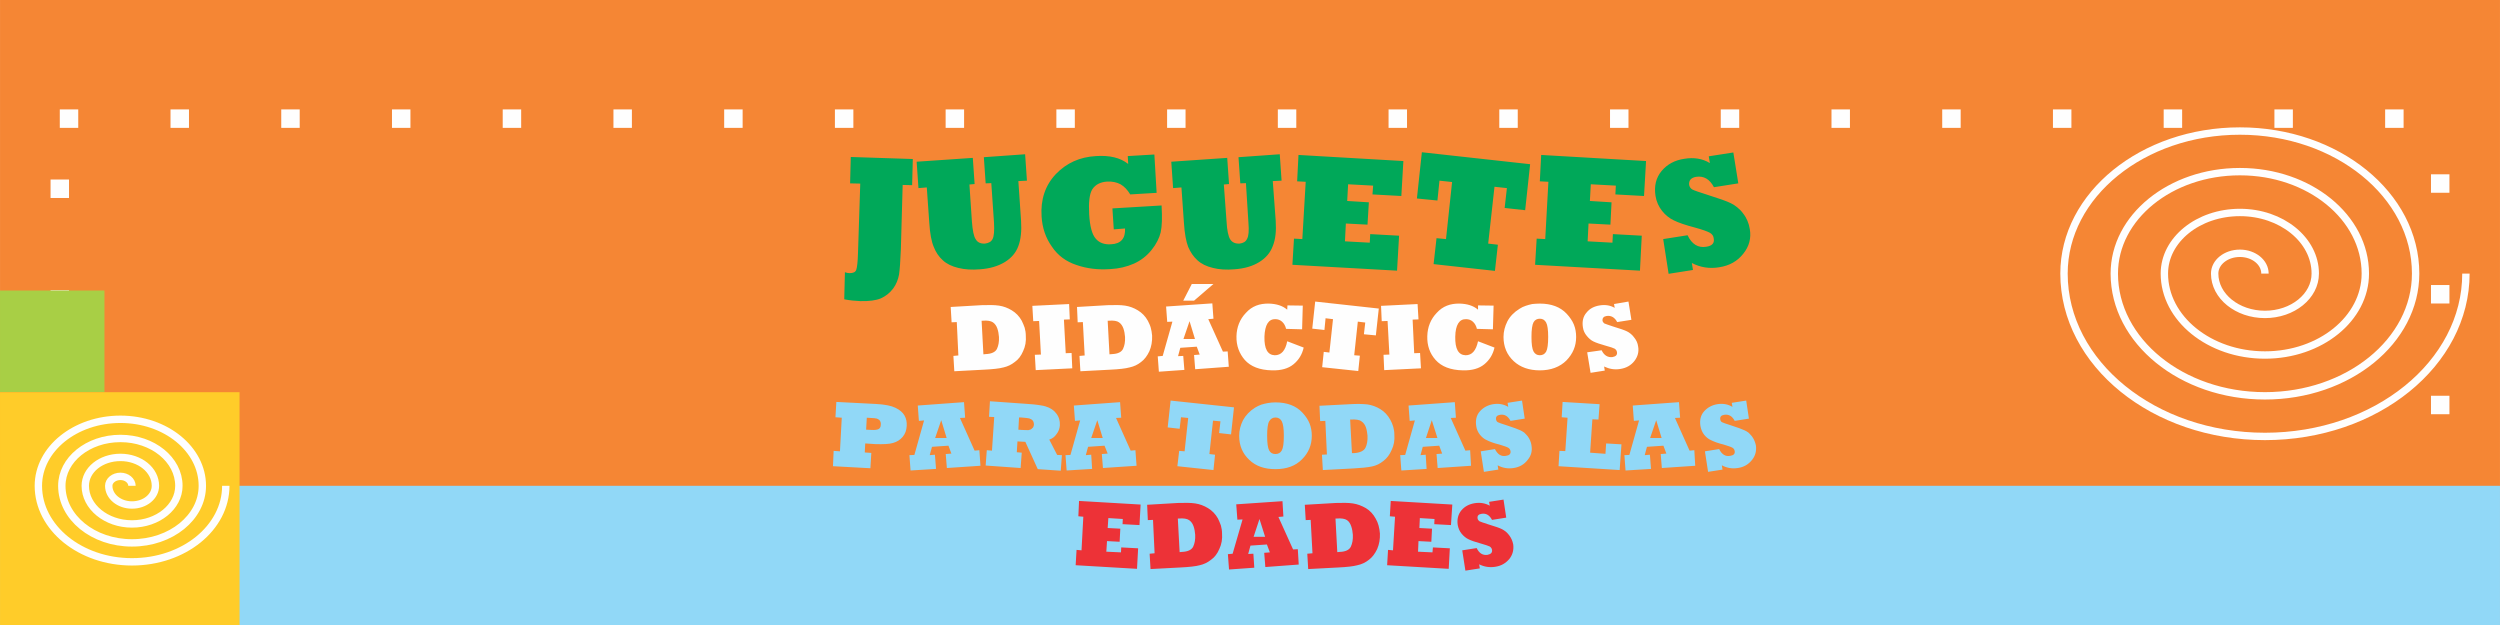 <?xml version="1.0" encoding="UTF-8"?>
<!DOCTYPE svg PUBLIC "-//W3C//DTD SVG 1.1//EN" "http://www.w3.org/Graphics/SVG/1.1/DTD/svg11.dtd">
<!-- Creator: CorelDRAW X7 -->
<svg xmlns="http://www.w3.org/2000/svg" xml:space="preserve" width="67.733mm" height="16.933mm" version="1.1" style="shape-rendering:geometricPrecision; text-rendering:geometricPrecision; image-rendering:optimizeQuality; fill-rule:evenodd; clip-rule:evenodd"
viewBox="0 0 11084 2771"
 xmlns:xlink="http://www.w3.org/1999/xlink">
 <defs>
  <style type="text/css">
   <![CDATA[
    .str1 {stroke:#FEFEFE;stroke-width:32.73}
    .str0 {stroke:#FEFEFE;stroke-width:81.824;stroke-dasharray:81.824 409.121}
    .fil1 {fill:none}
    .fil6 {fill:#FEFEFE}
    .fil3 {fill:#FFCC29}
    .fil0 {fill:#F58634}
    .fil7 {fill:#ED3237}
    .fil2 {fill:#91D8F7}
    .fil4 {fill:#A8CF45}
    .fil5 {fill:#00A859}
   ]]>
  </style>
 </defs>
 <g id="Capa_x0020_1">
  <rect class="fil0" width="11084" height="2771"/>
  <rect class="fil1 str0" x="265" y="526" width="10554" height="2141"/>
  <rect class="fil2" y="2154" width="11084" height="617"/>
  <rect class="fil3" y="1739" width="1062" height="1033"/>
  <rect class="fil4" y="1288" width="463" height="450"/>
  <path class="fil5" d="M3743 1327l3 -120c8,3 15,4 21,4 15,0 25,-4 29,-14 4,-11 7,-36 8,-76l10 -307 -45 -1 3 -117 275 9 -3 116 -42 -1 -8 286c-2,53 -5,90 -8,111 -4,22 -12,43 -26,62 -15,20 -33,34 -55,44 -22,9 -52,13 -91,12 -22,-1 -46,-3 -71,-8zm366 -496l-37 3 -8 -117 249 -17 8 116 -23 2 11 164c3,39 8,66 17,79 8,14 22,20 41,19 16,-2 28,-8 34,-21 6,-12 8,-36 6,-72l-12 -175 -25 1 -8 -116 183 -13 8 117 -38 2 12 176c3,45 -1,83 -12,112 -11,30 -31,53 -60,71 -30,18 -66,29 -110,32 -36,3 -68,1 -96,-6 -29,-7 -52,-18 -69,-34 -18,-16 -31,-36 -40,-59 -10,-23 -17,-59 -20,-108l-11 -156zm879 182l-50 4 -6 -93 218 -13c3,53 2,93 -4,119 -6,25 -19,52 -41,79 -21,26 -47,46 -78,60 -32,14 -66,22 -103,24 -55,4 -105,-2 -151,-18 -46,-15 -83,-42 -109,-81 -28,-39 -43,-84 -46,-134 -5,-75 16,-138 63,-188 47,-49 106,-76 178,-80 60,-4 108,7 143,35l-2 -35 118 -7 10 170 -117 7c-12,-20 -26,-35 -43,-45 -17,-9 -37,-13 -59,-12 -30,2 -52,13 -66,34 -13,21 -17,58 -14,112 3,53 13,89 29,107 16,19 39,27 68,25 44,-2 64,-26 62,-70zm250 -182l-37 3 -8 -117 248 -17 8 116 -23 2 12 164c2,39 8,66 16,79 9,14 23,20 42,19 16,-2 27,-8 33,-21 7,-12 9,-36 6,-72l-11 -175 -25 1 -8 -116 183 -13 8 117 -39 2 13 176c3,45 -1,83 -13,112 -11,30 -31,53 -60,71 -29,18 -66,29 -110,32 -36,3 -68,1 -95,-6 -29,-7 -52,-18 -69,-34 -18,-16 -31,-36 -41,-59 -9,-23 -16,-59 -19,-108l-11 -156zm956 369l-464 -26 7 -116 37 2 15 -254 -38 -2 6 -117 465 27 -9 155 -128 -7 3 -39 -111 -6 -4 74 96 6 -6 99 -96 -5 -4 79 110 6 2 -38 128 7 -9 155zm434 1l-272 -30 13 -115 42 4 27 -253 -56 -6 -9 88 -91 -9 22 -205 480 53 -22 204 -91 -10 10 -88 -55 -6 -28 252 43 5 -13 116zm643 -1l-465 -26 7 -116 38 2 14 -254 -38 -2 6 -117 465 27 -9 155 -127 -7 2 -39 -111 -6 -4 74 96 6 -5 99 -97 -5 -4 79 110 6 2 -38 128 7 -8 155zm235 -3l-108 17 -24 -154 108 -17c19,40 47,57 83,51 26,-4 37,-16 33,-37 -1,-11 -7,-19 -17,-25 -11,-6 -33,-14 -66,-23 -42,-11 -74,-22 -94,-32 -19,-9 -37,-23 -52,-42 -15,-19 -25,-41 -29,-66 -7,-44 2,-81 27,-111 25,-30 59,-48 101,-54 42,-7 80,-1 113,19l-5 -30 109 -17 22 137 -108 17c-19,-36 -45,-51 -79,-46 -23,4 -33,16 -31,36 2,9 7,16 14,20 7,4 30,12 68,24 51,16 85,28 103,37 9,4 18,10 28,18 10,8 19,17 26,27 16,20 26,44 30,70 7,40 -3,77 -29,109 -26,33 -61,53 -107,60 -42,7 -83,1 -121,-19l5 31z"/>
  <path class="fil6" d="M4352 1422l8 149 10 -1c26,-1 43,-9 50,-23 7,-15 10,-32 9,-53 -1,-13 -3,-25 -7,-37 -4,-12 -11,-22 -20,-28 -9,-6 -24,-9 -46,-7l-4 0zm11 217l-132 7 -4 -68 22 -2 -7 -148 -23 1 -4 -68 137 -8c31,-1 57,-1 77,2 20,3 39,10 57,21 18,11 33,26 44,46 5,10 9,20 13,31 3,11 5,23 5,35 2,25 -2,48 -12,69 -9,21 -21,37 -37,48 -15,12 -32,20 -50,24 -18,5 -47,8 -86,10zm391 -6l-162 8 -4 -68 27 -1 -8 -149 -26 1 -4 -68 163 -8 3 68 -26 1 8 149 26 -1 3 68zm157 -211l8 149 11 -1c26,-1 42,-9 49,-23 7,-15 10,-32 9,-53 -1,-13 -3,-25 -7,-37 -4,-12 -11,-22 -20,-28 -8,-6 -24,-9 -46,-7l-4 0zm12 217l-133 7 -4 -68 23 -2 -8 -148 -23 1 -3 -68 136 -8c32,-1 57,-1 77,2 20,3 39,10 57,21 18,11 33,26 44,46 5,10 10,20 13,31 3,11 5,23 6,35 1,25 -3,48 -12,69 -10,21 -22,37 -37,48 -15,12 -32,20 -51,24 -18,5 -46,8 -85,10zm351 -215l-27 79 51 0 -24 -79zm-23 216l-113 8 -5 -68 22 -2 43 -152 -23 1 -5 -68 205 -14 5 68 -23 2 65 144 21 -1 5 68 -149 11 -5 -63 25 -2 -13 -35 -73 5 -10 37 23 -1 5 62zm43 -307l-48 0 38 -74 96 0 -86 74zm413 180l73 28c-7,31 -22,55 -45,74 -23,19 -55,28 -95,27 -55,-1 -95,-17 -121,-46 -25,-29 -38,-64 -37,-105 1,-41 15,-76 42,-104 26,-29 60,-42 102,-41 33,1 60,9 81,27l1 -19 68 1 -3 105 -71 -2c-3,-13 -9,-24 -18,-32 -8,-7 -18,-11 -29,-11 -31,-1 -47,25 -49,78 -1,54 14,81 46,82 28,0 47,-20 55,-62zm315 132l-160 -17 7 -68 25 3 16 -148 -33 -4 -5 52 -54 -6 13 -120 282 31 -13 119 -53 -5 6 -52 -33 -4 -16 149 25 2 -7 68zm278 -12l-163 8 -3 -68 26 -1 -8 -149 -26 1 -3 -68 162 -8 4 68 -26 1 7 149 26 -1 4 68zm253 -120l73 28c-7,31 -22,55 -45,74 -23,19 -55,28 -95,27 -55,-1 -95,-17 -121,-46 -26,-29 -38,-64 -37,-105 1,-41 15,-76 42,-104 26,-29 60,-42 102,-41 33,1 60,9 81,27l0 -19 69 1 -3 105 -71 -2c-3,-13 -9,-24 -18,-32 -8,-7 -18,-11 -30,-11 -30,-1 -47,25 -48,78 -1,54 14,81 46,82 28,0 46,-20 55,-62zm237 -19c0,32 3,53 9,64 6,11 15,17 28,17 12,0 22,-5 28,-16 6,-11 9,-33 9,-65 0,-32 -3,-53 -9,-64 -6,-11 -15,-17 -28,-17 -12,0 -22,5 -28,16 -6,11 -9,33 -9,65zm-124 0c0,-24 6,-47 17,-69 12,-23 30,-41 54,-56 9,-6 18,-10 27,-13 9,-3 19,-6 29,-8 11,-1 22,-2 34,-2 51,0 91,15 119,45 14,15 25,31 32,48 7,17 10,36 10,55 0,40 -14,74 -43,104 -29,29 -69,44 -118,44 -48,0 -87,-14 -116,-41 -30,-28 -45,-64 -45,-107zm449 149l-63 10 -15 -91 64 -9c11,23 28,33 49,30 15,-3 21,-10 19,-22 -1,-6 -4,-11 -10,-15 -6,-3 -19,-8 -39,-13 -24,-7 -43,-13 -55,-19 -11,-5 -21,-14 -30,-25 -9,-11 -15,-23 -17,-38 -4,-26 1,-48 16,-65 14,-18 34,-28 59,-32 25,-4 47,0 66,11l-3 -17 64 -11 13 81 -63 10c-11,-21 -27,-30 -47,-27 -13,2 -19,9 -18,21 1,5 4,9 8,12 5,2 18,7 40,14 30,9 50,16 60,21 6,3 11,6 17,11 6,5 11,10 15,16 10,12 16,25 18,41 4,23 -2,45 -17,64 -15,19 -36,31 -63,35 -25,4 -48,0 -71,-11l3 18z"/>
  <path class="fil2" d="M3843 1852l-3 53 21 1c15,1 26,0 33,-3 7,-3 11,-10 11,-20 1,-7 -1,-13 -4,-18 -3,-4 -8,-7 -13,-9 -6,-1 -15,-3 -28,-3l-17 -1zm16 224l-166 -9 3 -68 28 2 8 -149 -28 -2 4 -68 175 9c40,2 69,8 87,17 19,9 32,20 40,34 8,14 11,29 10,46 -1,20 -7,36 -18,49 -11,13 -25,22 -43,27 -17,5 -43,6 -78,5l-45 -3 -2 40 29 2 -4 68zm314 -213l-27 79 51 0 -24 -79zm-23 216l-113 7 -5 -68 22 -1 43 -153 -23 2 -5 -68 205 -15 5 69 -23 1 65 145 21 -2 5 69 -149 10 -5 -62 25 -2 -13 -35 -73 5 -10 37 23 -2 5 63zm368 -228l-3 54 12 1c16,1 27,1 33,1 6,-1 12,-3 16,-8 5,-3 7,-9 8,-16 0,-8 -2,-14 -5,-18 -4,-5 -10,-8 -16,-10 -6,-1 -18,-3 -35,-4l-10 0zm7 224l-155 -11 5 -68 23 2 10 -149 -23 -1 4 -69 155 11c14,1 27,2 39,3 12,1 22,3 30,4 9,1 16,3 23,5 20,6 36,16 47,31 12,15 17,33 16,53 -1,14 -6,28 -15,39 -8,12 -19,20 -32,24l35 68 21 1 -5 69 -102 -7 -55 -121 -35 -2 -3 48 22 2 -5 68zm340 -212l-27 79 51 0 -24 -79zm-23 216l-113 7 -5 -68 22 -1 43 -153 -23 2 -5 -68 205 -15 5 69 -23 1 65 145 21 -2 5 69 -149 10 -5 -62 26 -2 -14 -35 -73 5 -10 37 24 -2 4 63zm538 5l-160 -17 8 -68 24 2 16 -148 -32 -3 -6 51 -53 -6 13 -119 281 30 -13 120 -53 -6 6 -52 -33 -3 -16 148 25 3 -7 68zm238 -152c0,32 3,54 9,65 6,11 15,16 28,16 12,0 22,-5 28,-16 6,-11 9,-32 9,-65 0,-31 -3,-52 -9,-64 -6,-11 -15,-17 -28,-17 -12,0 -22,6 -28,17 -6,10 -9,32 -9,64zm-124 0c0,-24 6,-47 17,-69 12,-22 30,-41 54,-56 9,-5 18,-10 27,-13 9,-3 19,-5 29,-7 11,-2 22,-3 34,-3 51,0 91,15 119,45 14,15 25,31 32,48 7,18 10,36 10,55 0,40 -14,75 -43,104 -29,30 -69,44 -118,44 -48,0 -87,-13 -116,-41 -30,-28 -45,-63 -45,-107zm492 -72l8 149 10 0c26,-2 43,-10 50,-24 7,-14 10,-32 9,-53 -1,-12 -3,-25 -7,-37 -4,-12 -11,-21 -20,-27 -9,-7 -24,-9 -46,-8l-4 0zm12 217l-133 7 -4 -68 22 -1 -7 -149 -23 1 -3 -68 136 -7c31,-2 57,-1 77,1 20,3 39,10 57,21 18,11 33,27 44,47 5,9 10,20 13,31 3,11 5,22 5,35 2,25 -2,47 -12,68 -9,21 -21,37 -37,49 -15,12 -31,20 -50,24 -18,4 -47,7 -85,9zm350 -214l-26 79 51 0 -25 -79zm-23 216l-112 7 -5 -68 22 -1 43 -153 -23 2 -5 -68 205 -15 5 69 -23 1 65 145 21 -2 4 69 -148 10 -5 -62 25 -2 -13 -35 -73 5 -10 37 23 -2 4 63zm318 3l-64 10 -14 -91 63 -10c12,24 28,34 49,30 15,-2 22,-9 20,-21 -1,-7 -5,-12 -10,-15 -7,-4 -20,-8 -39,-14 -25,-6 -43,-13 -55,-19 -12,-5 -22,-13 -31,-24 -9,-11 -15,-24 -17,-39 -4,-26 1,-48 16,-65 15,-17 35,-28 59,-32 25,-4 47,0 67,12l-3 -18 64 -10 12 80 -63 10c-11,-21 -26,-30 -46,-27 -14,2 -20,9 -18,21 1,6 4,10 8,12 4,2 17,7 40,14 30,10 50,17 60,22 5,2 11,6 17,10 5,5 10,10 15,16 9,12 15,26 17,41 4,24 -1,45 -17,64 -15,20 -36,32 -62,36 -25,4 -49,0 -71,-12l3 19zm538 2l-271 -17 4 -68 26 1 10 -148 -26 -2 4 -68 164 10 -5 68 -27 -1 -10 148 68 5 3 -46 68 4 -8 114zm162 -221l-27 79 51 0 -24 -79zm-23 216l-113 7 -5 -68 22 -1 43 -153 -23 2 -5 -68 205 -15 5 69 -23 1 65 145 21 -2 4 69 -148 10 -5 -62 25 -2 -13 -35 -73 5 -10 37 23 -2 5 63zm317 3l-64 10 -14 -91 63 -10c12,24 28,34 49,30 15,-2 22,-9 20,-21 -1,-7 -5,-12 -10,-15 -7,-4 -20,-8 -39,-14 -25,-6 -43,-13 -55,-19 -12,-5 -22,-13 -31,-24 -9,-11 -14,-24 -17,-39 -4,-26 1,-48 16,-65 15,-17 35,-28 59,-32 25,-4 47,0 67,12l-3 -18 64 -10 12 80 -63 10c-11,-21 -26,-30 -46,-27 -14,2 -20,9 -18,21 1,6 4,10 8,12 4,2 17,7 40,14 30,10 50,17 60,22 5,2 11,6 17,10 5,5 10,10 15,16 9,12 15,26 18,41 3,24 -2,45 -17,64 -16,20 -36,32 -63,36 -25,4 -49,0 -71,-12l3 19z"/>
  <path class="fil7" d="M5041 2522l-272 -16 4 -68 22 2 8 -149 -22 -2 3 -68 273 16 -5 91 -75 -4 1 -23 -64 -4 -3 44 56 3 -3 58 -56 -3 -3 47 65 3 1 -22 75 4 -5 91zm181 -223l8 149 10 -1c26,-1 43,-9 50,-23 7,-15 10,-32 9,-53 -1,-13 -3,-25 -7,-37 -4,-12 -11,-22 -20,-28 -9,-6 -24,-9 -46,-7l-4 0zm11 217l-132 7 -4 -68 22 -2 -7 -148 -23 1 -3 -68 136 -8c31,-1 57,-1 77,2 20,3 39,10 57,21 18,11 33,26 44,46 5,10 9,20 13,31 3,11 5,23 5,35 2,25 -2,48 -12,69 -9,21 -21,37 -37,48 -15,12 -32,20 -50,24 -18,5 -47,8 -86,10zm351 -215l-26 79 51 0 -25 -79zm-23 216l-112 8 -5 -68 21 -2 44 -152 -23 1 -5 -68 205 -14 4 68 -22 2 65 144 21 -1 4 68 -148 11 -5 -63 25 -2 -13 -35 -73 5 -10 37 23 -1 4 62zm360 -218l8 149 11 -1c26,-1 42,-9 49,-23 7,-15 10,-32 9,-53 -1,-13 -3,-25 -7,-37 -4,-12 -10,-22 -19,-28 -9,-6 -25,-9 -46,-7l-5 0zm12 217l-133 7 -4 -68 23 -2 -8 -148 -22 1 -4 -68 137 -8c31,-1 56,-1 76,2 20,3 39,10 58,21 18,11 32,26 43,46 6,10 10,20 13,31 3,11 5,23 6,35 1,25 -3,48 -12,69 -10,21 -22,37 -37,48 -15,12 -32,20 -51,24 -18,5 -46,8 -85,10zm490 6l-273 -16 4 -68 22 2 9 -149 -23 -2 4 -68 273 16 -6 91 -74 -4 1 -23 -65 -4 -2 44 56 3 -3 58 -57 -3 -2 47 64 3 2 -22 75 4 -5 91zm138 -2l-64 10 -14 -90 64 -10c11,23 27,33 48,30 15,-3 22,-10 20,-22 -1,-6 -4,-11 -10,-15 -7,-3 -20,-8 -39,-13 -25,-7 -43,-13 -55,-19 -11,-5 -22,-14 -31,-25 -9,-11 -14,-23 -17,-38 -4,-26 2,-48 16,-65 15,-18 35,-28 59,-32 25,-4 47,0 67,11l-3 -17 64 -10 12 80 -63 10c-11,-21 -26,-30 -46,-27 -14,2 -20,9 -18,21 1,5 4,9 8,12 4,2 18,7 40,14 30,9 50,16 60,21 5,3 11,6 17,11 5,5 11,10 15,16 9,12 15,25 18,41 3,23 -2,45 -17,64 -16,19 -36,31 -63,35 -25,4 -49,0 -71,-11l3 18z"/>
  <path class="fil1 str1" d="M585 2154c0,-23 -23,-42 -51,-42 -29,0 -52,19 -52,42 0,47 46,85 103,85 58,0 104,-38 104,-85 0,-70 -69,-126 -155,-126 -87,0 -156,56 -156,126 0,93 93,169 207,169 115,0 208,-76 208,-169 0,-116 -116,-210 -259,-210 -144,0 -260,94 -260,210 0,140 139,253 311,253 173,0 312,-113 312,-253 0,-163 -163,-295 -363,-295 -201,0 -364,132 -364,295 0,186 186,337 415,337 230,0 416,-151 416,-337"/>
  <path class="fil1 str1" d="M10042 1213c0,-50 -50,-90 -111,-90 -62,0 -112,40 -112,90 0,100 100,181 223,181 123,0 223,-81 223,-181 0,-150 -150,-271 -334,-271 -185,0 -335,121 -335,271 0,199 200,361 446,361 246,0 445,-162 445,-361 0,-250 -249,-452 -556,-452 -308,0 -557,202 -557,452 0,299 299,542 668,542 369,0 668,-243 668,-542 0,-349 -349,-632 -779,-632 -431,0 -780,283 -780,632 0,399 399,722 891,722 492,0 891,-323 891,-722"/>
 </g>
</svg>
